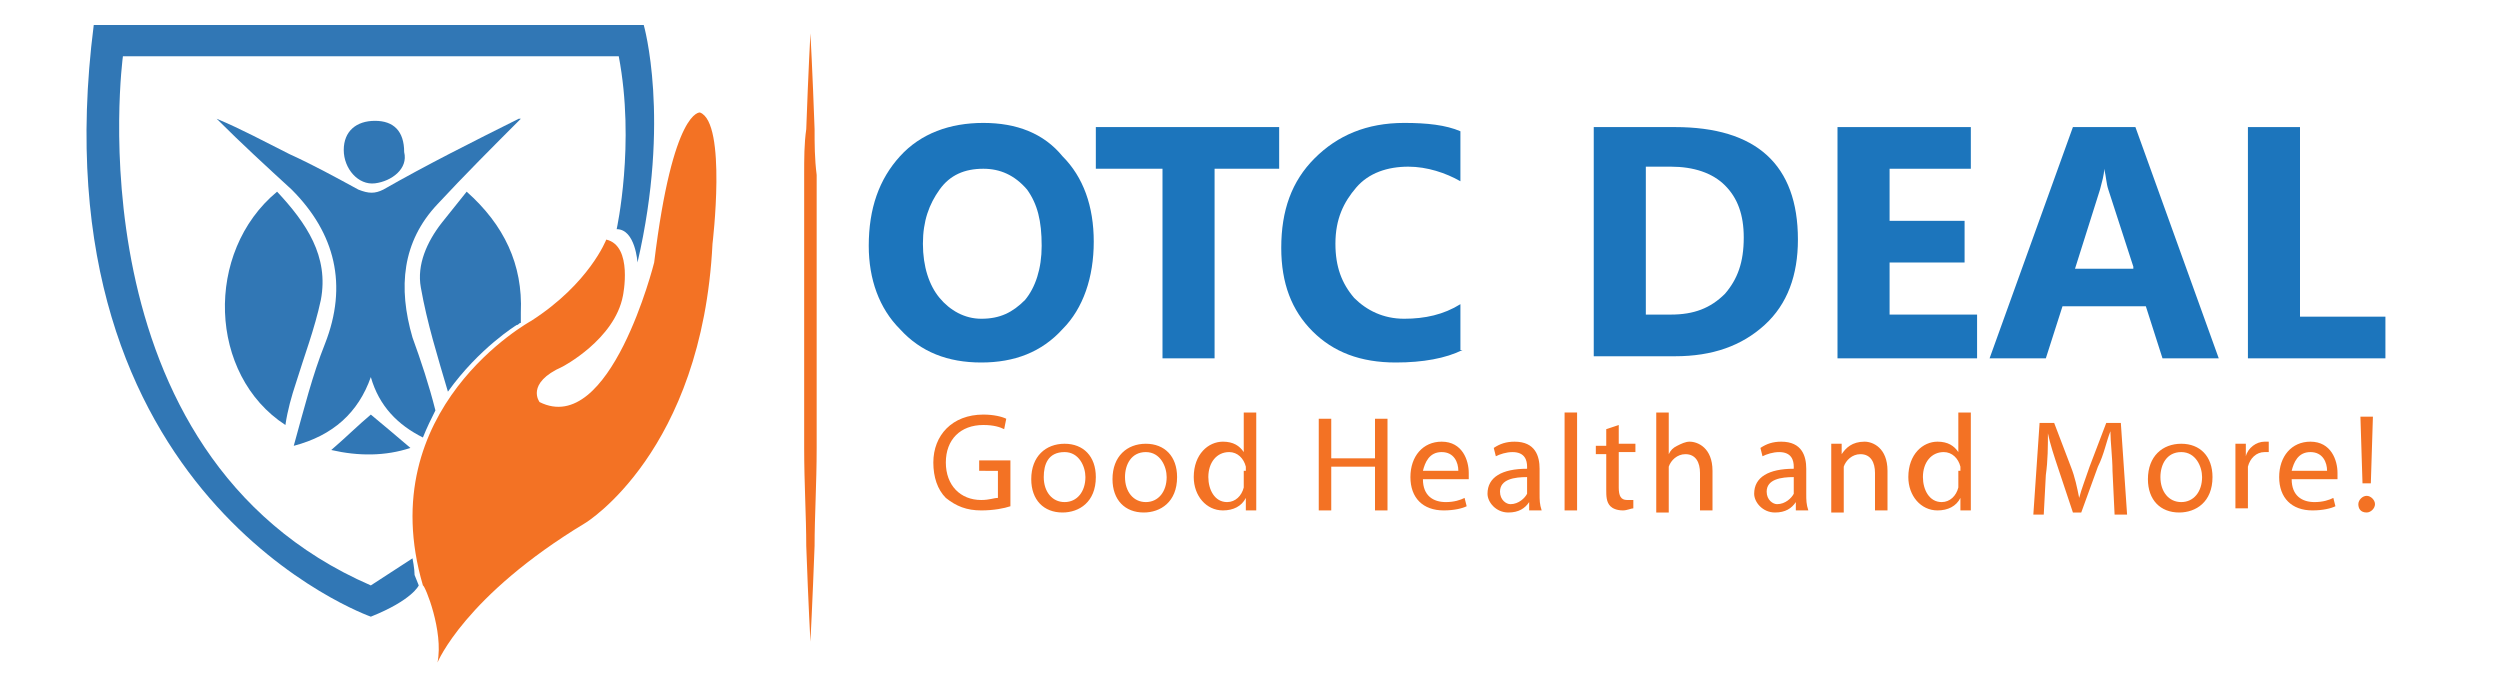 <?xml version="1.0" encoding="utf-8"?>
<!-- Generator: Adobe Illustrator 19.2.1, SVG Export Plug-In . SVG Version: 6.00 Build 0)  -->
<svg version="1.1" id="Layer_1" xmlns="http://www.w3.org/2000/svg" xmlns:xlink="http://www.w3.org/1999/xlink" x="0px" y="0px"
	 viewBox="0 0 120 33" style="enable-background:new 0 0 120 33;" xml:space="preserve">
<style type="text/css">
	.st0{fill:#3177B5;}
	.st1{fill:#F37224;}
	.st2{fill-rule:evenodd;clip-rule:evenodd;fill:#3177B5;}
	.st3{fill:#1C75BC;}
</style>
<g>
	<path class="st0" d="M4.5,1.2h26.4c0,0,1.3,4.5-0.3,11.4c0,0-0.1-1.6-1-1.6c0,0,0.9-4.1,0.1-8.3l-23.8,0c0,0-2.6,19.1,11.9,25.4
		l2-1.3c0,0,0.1,0.5,0.1,0.8c0.2,0.5,0.2,0.5,0.2,0.5s-0.3,0.7-2.3,1.5C17.8,29.6,1.6,23.9,4.5,1.2z"/>
	<path class="st1" d="M21,31.8c0,0,1.3-3.2,7.1-6.7c0,0,5.6-3.4,6.1-13.4c0,0,0.7-5.8-0.6-6.3c0,0-1.3-0.2-2.2,7.2
		c0,0-2.1,8.4-5.5,6.7c0,0-0.7-0.9,1.1-1.7c0,0,2.5-1.3,2.9-3.4c0,0,0.5-2.4-0.8-2.7c0,0-0.8,2.1-3.6,3.9c0,0-7.7,4.2-5.2,12.7
		C20.4,28.1,21.3,30.3,21,31.8z"/>
	<path class="st2" d="M13.3,9.2c1.4,1.5,2.5,3.1,2.1,5.2c-0.3,1.4-0.8,2.7-1.2,4c-0.2,0.6-0.4,1.3-0.5,2C10,18,9.8,12.1,13.3,9.2z"
		/>
	<path class="st2" d="M19.4,7.3c0.2,0.8-0.6,1.4-1.4,1.5c-0.8,0.1-1.5-0.7-1.5-1.6c0-0.9,0.6-1.4,1.5-1.4
		C18.9,5.8,19.4,6.3,19.4,7.3z"/>
	<g>
		<path class="st0" d="M21,9.8c1.3-1.4,2.7-2.8,4-4.1c0.1,0,0,0-0.1,0c-2.2,1.1-4.4,2.2-6.5,3.4c-0.4,0.2-0.7,0.2-1.2,0
			c-1.1-0.6-2.2-1.2-3.3-1.7c-1.2-0.6-2.3-1.2-3.5-1.7c1.2,1.2,2.4,2.3,3.6,3.4c2.1,2.1,2.7,4.6,1.6,7.4c-0.6,1.5-1,3.1-1.5,4.9
			c1.9-0.5,3.1-1.6,3.7-3.3c0.4,1.4,1.3,2.3,2.5,2.9c0.2-0.5,0.4-0.9,0.6-1.3c-0.3-1.2-0.7-2.4-1.1-3.5C19.1,13.8,19.3,11.6,21,9.8z
			"/>
		<path class="st0" d="M22.4,9.2c-0.4,0.5-0.8,1-1.2,1.5c-0.7,0.9-1.2,2-1,3.1c0.3,1.7,0.8,3.3,1.3,5c1.5-2.1,3.3-3.2,3.3-3.2
			c0.1,0,0.1-0.1,0.2-0.1c0-0.2,0-0.4,0-0.5C25.1,12.7,24.2,10.8,22.4,9.2z"/>
		<path class="st0" d="M19.7,21.5c-0.7-0.6-1.3-1.1-1.9-1.6c-0.6,0.5-1.2,1.1-1.9,1.7C17.2,21.9,18.5,21.9,19.7,21.5z"/>
	</g>
</g>
<path class="st1" d="M38.9,1.6c0,0,0.1,1.8,0.2,4.6c0,0.7,0,1.4,0.1,2.2c0,0.8,0,1.6,0,2.5c0,0.9,0,1.7,0,2.6c0,0.9,0,1.8,0,2.7
	c0,0.9,0,1.8,0,2.7c0,0.9,0,1.8,0,2.6c0,1.7-0.1,3.3-0.1,4.7c-0.1,2.7-0.2,4.6-0.2,4.6s-0.1-1.8-0.2-4.6c0-1.4-0.1-3-0.1-4.7
	c0-0.9,0-1.7,0-2.6c0-0.9,0-1.8,0-2.7c0-0.9,0-1.8,0-2.7c0-0.9,0-1.8,0-2.6c0-0.9,0-1.7,0-2.5c0-0.8,0-1.5,0.1-2.2
	C38.8,3.4,38.9,1.6,38.9,1.6z"/>
<g>
	<g>
		<path class="st3" d="M47.1,17.4c-1.6,0-2.9-0.5-3.9-1.6c-1-1-1.5-2.4-1.5-4c0-1.8,0.5-3.2,1.5-4.3c1-1.1,2.4-1.6,4-1.6
			c1.6,0,2.9,0.5,3.8,1.6c1,1,1.5,2.4,1.5,4.1c0,1.7-0.5,3.2-1.5,4.2C50,16.9,48.7,17.4,47.1,17.4z M47.2,8.1c-0.9,0-1.6,0.3-2.1,1
			c-0.5,0.7-0.8,1.5-0.8,2.6c0,1.1,0.3,2,0.8,2.6c0.5,0.6,1.2,1,2,1c0.9,0,1.5-0.3,2.1-0.9c0.5-0.6,0.8-1.5,0.8-2.6
			c0-1.2-0.2-2-0.7-2.7C48.7,8.4,48,8.1,47.2,8.1z"/>
		<path class="st3" d="M61.5,8.1h-3.2v9.1h-2.5V8.1h-3.2v-2h8.8V8.1z"/>
		<path class="st3" d="M70.2,16.8c-0.8,0.4-1.9,0.6-3.2,0.6c-1.7,0-3-0.5-4-1.5c-1-1-1.5-2.3-1.5-4c0-1.8,0.5-3.2,1.6-4.3
			c1.1-1.1,2.5-1.7,4.3-1.7c1.1,0,2,0.1,2.7,0.4v2.4c-0.7-0.4-1.6-0.7-2.5-0.7c-1,0-1.9,0.3-2.5,1c-0.6,0.7-1,1.5-1,2.7
			c0,1.1,0.3,1.9,0.9,2.6c0.6,0.6,1.4,1,2.4,1c1,0,1.9-0.2,2.7-0.7V16.8z"/>
		<path class="st3" d="M76.5,17.2V6.1h3.9c3.9,0,5.9,1.8,5.9,5.4c0,1.7-0.5,3.1-1.6,4.1c-1.1,1-2.5,1.5-4.3,1.5H76.5z M79,8.1v7h1.2
			c1.1,0,1.9-0.3,2.6-1c0.6-0.7,0.9-1.5,0.9-2.7c0-1.1-0.3-1.9-0.9-2.5c-0.6-0.6-1.5-0.9-2.6-0.9H79z"/>
		<path class="st3" d="M94.9,17.2h-6.7V6.1h6.4v2h-3.9v2.5h3.6v2h-3.6v2.5h4.2V17.2z"/>
		<path class="st3" d="M106.5,17.2h-2.7l-0.8-2.5H99l-0.8,2.5h-2.7l4-11.1h3L106.5,17.2z M102.4,12.8l-1.2-3.7
			c-0.1-0.3-0.1-0.6-0.2-1H101c0,0.3-0.1,0.6-0.2,1l-1.2,3.8H102.4z"/>
		<path class="st3" d="M114.5,17.2h-6.6V6.1h2.5v9.1h4.1V17.2z"/>
	</g>
</g>
<path class="st1" d="M48.5,24.3c-0.3,0.1-0.8,0.2-1.4,0.2c-0.7,0-1.2-0.2-1.7-0.6c-0.4-0.4-0.6-1-0.6-1.7c0-1.3,0.9-2.3,2.4-2.3
	c0.5,0,0.9,0.1,1.1,0.2l-0.1,0.5c-0.2-0.1-0.5-0.2-1-0.2c-1.1,0-1.8,0.7-1.8,1.8c0,1.1,0.7,1.8,1.7,1.8c0.4,0,0.6-0.1,0.8-0.1v-1.3
	H47v-0.5h1.5V24.3z"/>
<path class="st1" d="M52.6,22.9c0,1.2-0.8,1.7-1.6,1.7c-0.9,0-1.5-0.6-1.5-1.6c0-1.1,0.7-1.7,1.6-1.7C52,21.3,52.6,21.9,52.6,22.9z
	 M50.1,22.9c0,0.7,0.4,1.2,1,1.2c0.6,0,1-0.5,1-1.2c0-0.5-0.3-1.2-1-1.2C50.3,21.7,50.1,22.3,50.1,22.9z"/>
<path class="st1" d="M56.5,22.9c0,1.2-0.8,1.7-1.6,1.7c-0.9,0-1.5-0.6-1.5-1.6c0-1.1,0.7-1.7,1.6-1.7C55.9,21.3,56.5,21.9,56.5,22.9
	z M54,22.9c0,0.7,0.4,1.2,1,1.2c0.6,0,1-0.5,1-1.2c0-0.5-0.3-1.2-1-1.2C54.3,21.7,54,22.3,54,22.9z"/>
<path class="st1" d="M60.3,19.8v3.9c0,0.3,0,0.6,0,0.8h-0.5l0-0.6h0c-0.2,0.4-0.6,0.6-1.1,0.6c-0.8,0-1.4-0.7-1.4-1.6
	c0-1.1,0.7-1.7,1.4-1.7c0.5,0,0.8,0.2,1,0.5h0v-1.9H60.3z M59.8,22.6c0-0.1,0-0.2,0-0.2c-0.1-0.4-0.4-0.7-0.8-0.7
	c-0.6,0-1,0.5-1,1.2c0,0.6,0.3,1.2,0.9,1.2c0.4,0,0.7-0.3,0.8-0.7c0-0.1,0-0.2,0-0.3V22.6z"/>
<path class="st1" d="M63.9,20.1v1.9h2.1v-1.9h0.6v4.4h-0.6v-2.1h-2.1v2.1h-0.6v-4.4H63.9z"/>
<path class="st1" d="M68.3,23c0,0.8,0.5,1.1,1.1,1.1c0.4,0,0.7-0.1,0.9-0.2l0.1,0.4c-0.2,0.1-0.6,0.2-1.1,0.2c-1,0-1.6-0.6-1.6-1.6
	c0-1,0.6-1.7,1.5-1.7c1,0,1.3,0.9,1.3,1.5c0,0.1,0,0.2,0,0.3H68.3z M70,22.6c0-0.4-0.2-0.9-0.8-0.9c-0.6,0-0.8,0.5-0.9,0.9H70z"/>
<path class="st1" d="M73.4,24.5l0-0.4h0c-0.2,0.3-0.5,0.5-1,0.5c-0.6,0-1-0.5-1-0.9c0-0.8,0.7-1.2,1.9-1.2v-0.1
	c0-0.3-0.1-0.7-0.7-0.7c-0.3,0-0.6,0.1-0.8,0.2l-0.1-0.4c0.3-0.2,0.6-0.3,1-0.3c1,0,1.2,0.7,1.2,1.3v1.2c0,0.3,0,0.5,0.1,0.8H73.4z
	 M73.3,22.9c-0.6,0-1.3,0.1-1.3,0.7c0,0.4,0.3,0.6,0.5,0.6c0.4,0,0.7-0.3,0.8-0.5c0-0.1,0-0.1,0-0.2V22.9z"/>
<path class="st1" d="M75.1,19.8h0.6v4.7h-0.6V19.8z"/>
<path class="st1" d="M77.7,20.4v0.9h0.8v0.4h-0.8v1.7c0,0.4,0.1,0.6,0.4,0.6c0.2,0,0.3,0,0.3,0l0,0.4c-0.1,0-0.3,0.1-0.5,0.1
	c-0.3,0-0.5-0.1-0.6-0.2c-0.2-0.2-0.2-0.5-0.2-0.8v-1.7h-0.5v-0.4h0.5v-0.8L77.7,20.4z"/>
<path class="st1" d="M79.5,19.8h0.6v2h0c0.1-0.2,0.2-0.3,0.4-0.4c0.2-0.1,0.4-0.2,0.6-0.2c0.4,0,1.1,0.3,1.1,1.4v1.9h-0.6v-1.8
	c0-0.5-0.2-0.9-0.7-0.9c-0.4,0-0.7,0.3-0.8,0.6c0,0.1,0,0.2,0,0.3v1.9h-0.6V19.8z"/>
<path class="st1" d="M86.2,24.5l0-0.4h0c-0.2,0.3-0.5,0.5-1,0.5c-0.6,0-1-0.5-1-0.9c0-0.8,0.7-1.2,1.9-1.2v-0.1
	c0-0.3-0.1-0.7-0.7-0.7c-0.3,0-0.6,0.1-0.8,0.2l-0.1-0.4c0.3-0.2,0.6-0.3,1-0.3c1,0,1.2,0.7,1.2,1.3v1.2c0,0.3,0,0.5,0.1,0.8H86.2z
	 M86.1,22.9c-0.6,0-1.3,0.1-1.3,0.7c0,0.4,0.3,0.6,0.5,0.6c0.4,0,0.7-0.3,0.8-0.5c0-0.1,0-0.1,0-0.2V22.9z"/>
<path class="st1" d="M87.9,22.2c0-0.3,0-0.6,0-0.9h0.5l0,0.5h0c0.2-0.3,0.5-0.6,1.1-0.6c0.4,0,1.1,0.3,1.1,1.4v1.9H90v-1.8
	c0-0.5-0.2-0.9-0.7-0.9c-0.4,0-0.7,0.3-0.8,0.6c0,0.1,0,0.2,0,0.3v1.9h-0.6V22.2z"/>
<path class="st1" d="M94.6,19.8v3.9c0,0.3,0,0.6,0,0.8h-0.5l0-0.6h0c-0.2,0.4-0.6,0.6-1.1,0.6c-0.8,0-1.4-0.7-1.4-1.6
	c0-1.1,0.7-1.7,1.4-1.7c0.5,0,0.8,0.2,1,0.5h0v-1.9H94.6z M94.1,22.6c0-0.1,0-0.2,0-0.2c-0.1-0.4-0.4-0.7-0.8-0.7
	c-0.6,0-1,0.5-1,1.2c0,0.6,0.3,1.2,0.9,1.2c0.4,0,0.7-0.3,0.8-0.7c0-0.1,0-0.2,0-0.3V22.6z"/>
<path class="st1" d="M101.4,22.6c0-0.6-0.1-1.4-0.1-1.9h0c-0.2,0.5-0.3,1.1-0.6,1.7l-0.8,2.2h-0.4l-0.7-2.1
	c-0.2-0.6-0.4-1.2-0.5-1.7h0c0,0.6,0,1.3-0.1,2l-0.1,1.9h-0.5l0.3-4.4h0.7l0.8,2.1c0.2,0.5,0.3,1,0.4,1.5h0c0.1-0.4,0.3-0.9,0.5-1.5
	l0.8-2.1h0.7l0.3,4.4h-0.6L101.4,22.6z"/>
<path class="st1" d="M106.2,22.9c0,1.2-0.8,1.7-1.6,1.7c-0.9,0-1.5-0.6-1.5-1.6c0-1.1,0.7-1.7,1.6-1.7
	C105.6,21.3,106.2,21.9,106.2,22.9z M103.7,22.9c0,0.7,0.4,1.2,1,1.2c0.6,0,1-0.5,1-1.2c0-0.5-0.3-1.2-1-1.2
	C104,21.7,103.7,22.3,103.7,22.9z"/>
<path class="st1" d="M107.3,22.3c0-0.4,0-0.7,0-1h0.5l0,0.6h0c0.1-0.4,0.5-0.7,0.9-0.7c0.1,0,0.1,0,0.2,0v0.5c-0.1,0-0.1,0-0.2,0
	c-0.4,0-0.7,0.3-0.8,0.7c0,0.1,0,0.2,0,0.3v1.7h-0.6V22.3z"/>
<path class="st1" d="M110,23c0,0.8,0.5,1.1,1.1,1.1c0.4,0,0.7-0.1,0.9-0.2l0.1,0.4c-0.2,0.1-0.6,0.2-1.1,0.2c-1,0-1.6-0.6-1.6-1.6
	c0-1,0.6-1.7,1.5-1.7c1,0,1.3,0.9,1.3,1.5c0,0.1,0,0.2,0,0.3H110z M111.7,22.6c0-0.4-0.2-0.9-0.8-0.9c-0.6,0-0.8,0.5-0.9,0.9H111.7z
	"/>
<path class="st1" d="M113.2,24.2c0-0.2,0.2-0.4,0.4-0.4c0.2,0,0.4,0.2,0.4,0.4c0,0.2-0.2,0.4-0.4,0.4
	C113.3,24.6,113.2,24.4,113.2,24.2z M113.4,23.2l-0.1-3.2h0.6l-0.1,3.2H113.4z"/>
</svg>
